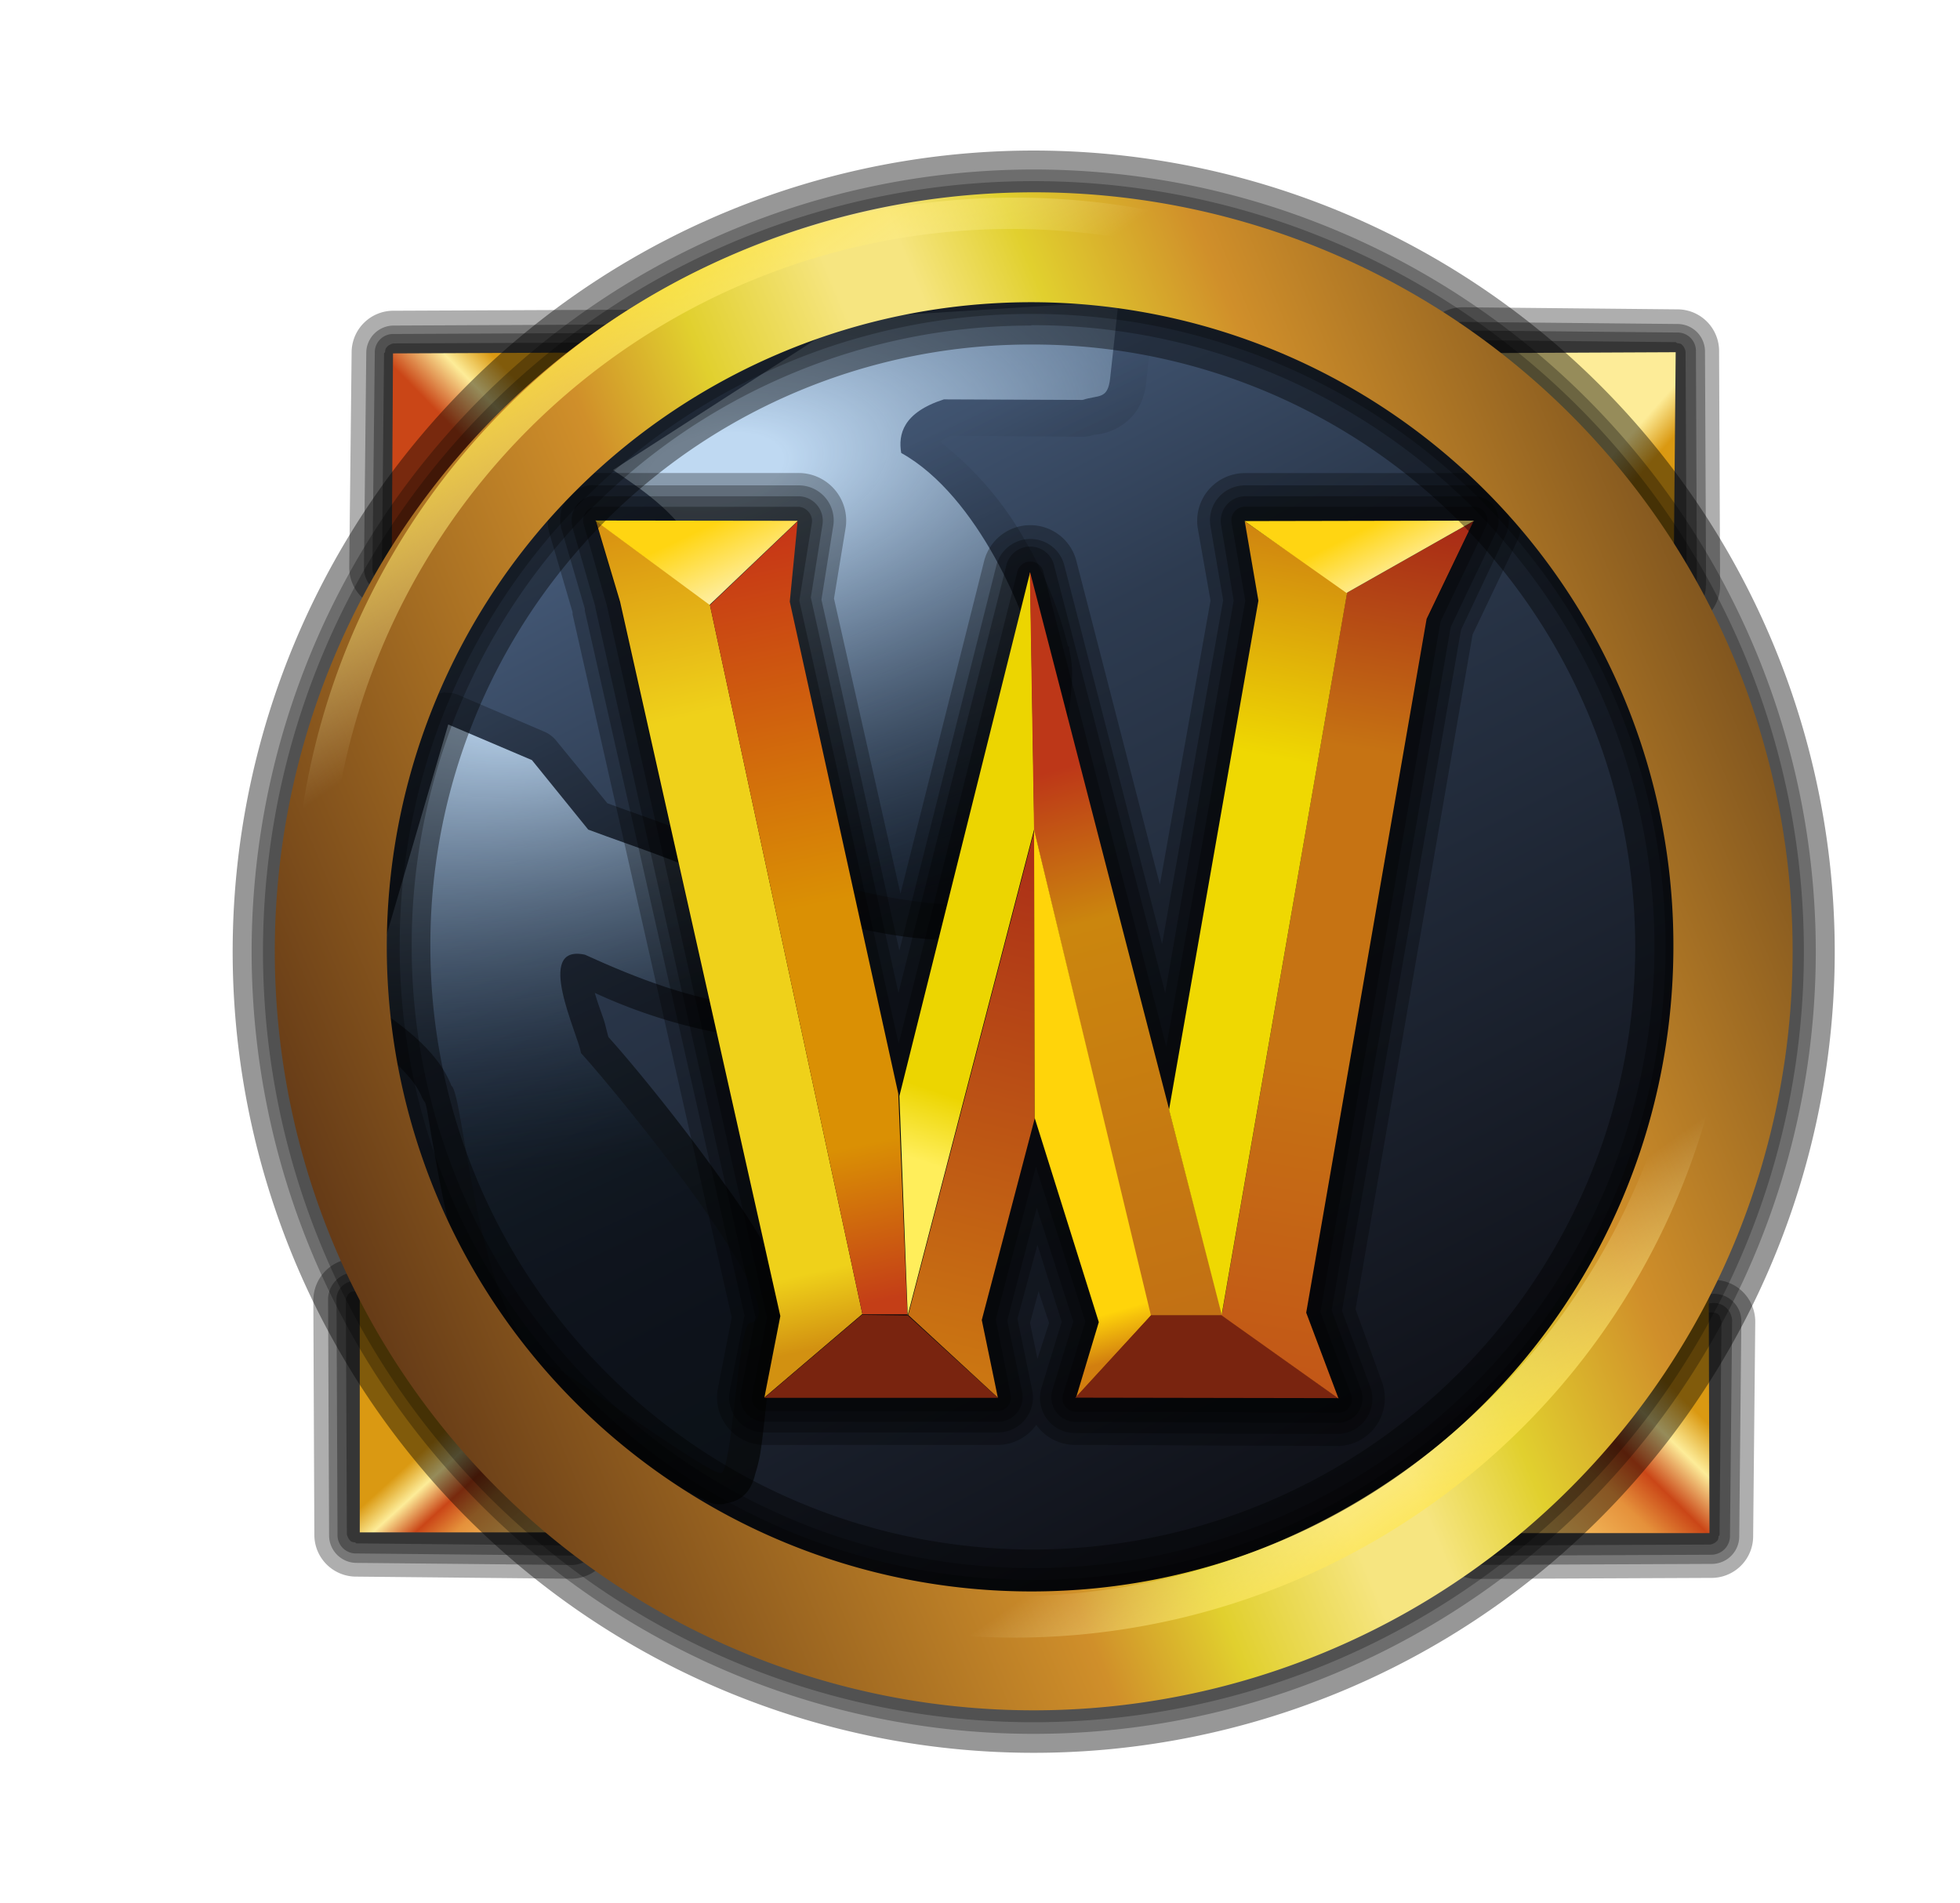 <svg id="Layer_1" data-name="Layer 1" xmlns="http://www.w3.org/2000/svg" xmlns:xlink="http://www.w3.org/1999/xlink" viewBox="0 0 214.05 207.84"><defs><style>.cls-1{fill:url(#linear-gradient);}.cls-2{fill:url(#linear-gradient-2);}.cls-3{fill:url(#radial-gradient);}.cls-4{fill:url(#linear-gradient-3);}.cls-5{fill:url(#radial-gradient-2);}.cls-12,.cls-24,.cls-25,.cls-26,.cls-6,.cls-7{fill:#000100;}.cls-6{fill-opacity:0.32;}.cls-7{fill-opacity:0.33;}.cls-8{fill:url(#linear-gradient-4);}.cls-9{fill:url(#linear-gradient-5);}.cls-10{fill:url(#linear-gradient-6);}.cls-11{fill:url(#linear-gradient-7);}.cls-12{fill-opacity:0.29;}.cls-13{fill:url(#linear-gradient-8);}.cls-14{fill:#79240f;}.cls-15{fill:url(#linear-gradient-9);}.cls-16{fill:url(#linear-gradient-10);}.cls-17{fill:url(#linear-gradient-11);}.cls-18{fill:url(#linear-gradient-12);}.cls-19{fill:url(#linear-gradient-13);}.cls-20{fill:url(#linear-gradient-14);}.cls-21{fill:url(#linear-gradient-15);}.cls-22{fill:url(#linear-gradient-16);}.cls-23{fill:url(#linear-gradient-17);}.cls-24{fill-opacity:0.26;}.cls-25{fill-opacity:0.28;}.cls-26{fill-opacity:0.41;}.cls-27{fill:url(#linear-gradient-18);}.cls-28{fill:url(#linear-gradient-19);}</style><linearGradient id="linear-gradient" x1="-2565.97" y1="477.15" x2="-2564.46" y2="480.06" gradientTransform="translate(135119.31 -25099.17) scale(52.63)" gradientUnits="userSpaceOnUse"><stop offset="0" stop-color="#5c789f"/><stop offset="0.4" stop-color="#2d3b50"/><stop offset="1" stop-color="#0d0e14"/></linearGradient><linearGradient id="linear-gradient-2" x1="-2595.38" y1="425.57" x2="-2594.93" y2="426.56" gradientTransform="translate(136695.89 -22350.97) scale(52.63)" gradientUnits="userSpaceOnUse"><stop offset="0" stop-color="#000100" stop-opacity="0"/><stop offset="1" stop-color="#000100" stop-opacity="0.62"/></linearGradient><radialGradient id="radial-gradient" cx="-2896.67" cy="332.58" r="0.52" gradientTransform="matrix(197.08, -40.07, 20.84, 102.51, 564025.67, -150113.12)" gradientUnits="userSpaceOnUse"><stop offset="0" stop-color="#e6f1fb"/><stop offset="0" stop-color="#bfd9f2"/><stop offset="0.07" stop-color="#bfd9f2"/><stop offset="1" stop-color="#1d3656" stop-opacity="0.1"/></radialGradient><linearGradient id="linear-gradient-3" x1="-2596.57" y1="425.47" x2="-2595.79" y2="427.16" xlink:href="#linear-gradient-2"/><radialGradient id="radial-gradient-2" cx="-2894.09" cy="325.71" r="0.52" gradientTransform="matrix(197.08, -40.07, 20.84, 102.51, 563642.45, -149284.01)" xlink:href="#radial-gradient"/><linearGradient id="linear-gradient-4" x1="-2534.59" y1="425.31" x2="-2534.15" y2="425.7" gradientTransform="translate(133564.31 -22350.97) scale(52.63)" gradientUnits="userSpaceOnUse"><stop offset="0" stop-color="#fdec98"/><stop offset="0.35" stop-color="#fdec98"/><stop offset="0.51" stop-color="#fdec98"/><stop offset="0.63" stop-color="#da9912"/><stop offset="1" stop-color="#da9912"/></linearGradient><linearGradient id="linear-gradient-5" x1="-2534.56" y1="427.99" x2="-2534.1" y2="427.52" gradientTransform="translate(133564.31 -22350.97) scale(52.63)" gradientUnits="userSpaceOnUse"><stop offset="0" stop-color="#ffdc76"/><stop offset="0.33" stop-color="#e5913b"/><stop offset="0.45" stop-color="#ca4617"/><stop offset="0.58" stop-color="#fdec98"/><stop offset="0.7" stop-color="#da9912"/><stop offset="1" stop-color="#da9912"/></linearGradient><linearGradient id="linear-gradient-6" x1="-2536.7" y1="427.91" x2="-2537.01" y2="427.57" xlink:href="#linear-gradient-5"/><linearGradient id="linear-gradient-7" x1="-2537" y1="425.73" x2="-2536.58" y2="425.32" gradientTransform="translate(133564.31 -22350.97) scale(52.63)" gradientUnits="userSpaceOnUse"><stop offset="0" stop-color="#ca4617"/><stop offset="0.35" stop-color="#ca4617"/><stop offset="0.51" stop-color="#fdec98"/><stop offset="0.63" stop-color="#da9912"/><stop offset="1" stop-color="#da9912"/></linearGradient><linearGradient id="linear-gradient-8" x1="-2536.41" y1="425.76" x2="-2536.03" y2="427.46" gradientTransform="translate(133564.31 -22350.97) scale(52.63)" gradientUnits="userSpaceOnUse"><stop offset="0" stop-color="#da9512"/><stop offset="0.23" stop-color="#efd11a"/><stop offset="0.75" stop-color="#efd11a"/><stop offset="0.91" stop-color="#efd11a"/><stop offset="1" stop-color="#d29111"/></linearGradient><linearGradient id="linear-gradient-9" x1="-2536.18" y1="425.75" x2="-2535.84" y2="427.35" gradientTransform="translate(133564.31 -22350.97) scale(52.63)" gradientUnits="userSpaceOnUse"><stop offset="0" stop-color="#c63317"/><stop offset="0.49" stop-color="#da9004"/><stop offset="0.8" stop-color="#da9004"/><stop offset="1" stop-color="#c43e17"/></linearGradient><linearGradient id="linear-gradient-10" x1="-2535.51" y1="426.51" x2="-2535.76" y2="427.54" gradientTransform="translate(133564.31 -22350.97) scale(52.63)" gradientUnits="userSpaceOnUse"><stop offset="0" stop-color="#ad3117"/><stop offset="1" stop-color="#cb7612"/></linearGradient><linearGradient id="linear-gradient-11" x1="-2535.51" y1="426.02" x2="-2535.87" y2="427.1" gradientTransform="translate(133564.31 -22350.97) scale(52.63)" gradientUnits="userSpaceOnUse"><stop offset="0" stop-color="#ecd501"/><stop offset="0.87" stop-color="#ecd501"/><stop offset="1" stop-color="#ffee5b"/></linearGradient><linearGradient id="linear-gradient-12" x1="-2536.28" y1="425.74" x2="-2536.19" y2="425.93" gradientTransform="translate(133564.31 -22350.97) scale(52.63)" gradientUnits="userSpaceOnUse"><stop offset="0" stop-color="#ffd512"/><stop offset="1" stop-color="#fef9de"/></linearGradient><linearGradient id="linear-gradient-13" x1="-2535.64" y1="425.99" x2="-2535.24" y2="427.4" gradientTransform="translate(133564.31 -22350.97) scale(52.63)" gradientUnits="userSpaceOnUse"><stop offset="0" stop-color="#bd3718"/><stop offset="0.19" stop-color="#bd3718"/><stop offset="0.41" stop-color="#cb860e"/><stop offset="1" stop-color="#c27014"/></linearGradient><linearGradient id="linear-gradient-14" x1="-2535.66" y1="426.54" x2="-2535.39" y2="427.47" gradientTransform="translate(133564.31 -22350.97) scale(52.63)" gradientUnits="userSpaceOnUse"><stop offset="0" stop-color="#ffd40a"/><stop offset="0.9" stop-color="#ffd40a"/><stop offset="1" stop-color="#d27f0f"/></linearGradient><linearGradient id="linear-gradient-15" x1="-2534.77" y1="425.72" x2="-2535.08" y2="427.56" gradientTransform="translate(133564.31 -22350.97) scale(52.63)" gradientUnits="userSpaceOnUse"><stop offset="0" stop-color="#a62316"/><stop offset="0.29" stop-color="#c67313"/><stop offset="0.64" stop-color="#c67313"/><stop offset="1" stop-color="#c35717"/></linearGradient><linearGradient id="linear-gradient-16" x1="-2535.01" y1="425.76" x2="-2535.32" y2="427.38" gradientTransform="translate(133564.31 -22350.97) scale(52.63)" gradientUnits="userSpaceOnUse"><stop offset="0" stop-color="#cd7d11"/><stop offset="0.31" stop-color="#efd802"/><stop offset="1" stop-color="#efd802"/></linearGradient><linearGradient id="linear-gradient-17" x1="-2534.91" y1="425.74" x2="-2534.83" y2="425.9" xlink:href="#linear-gradient-12"/><linearGradient id="linear-gradient-18" x1="-2537.33" y1="427.37" x2="-2533.71" y2="425.87" gradientTransform="translate(133564.31 -22350.97) scale(52.63)" gradientUnits="userSpaceOnUse"><stop offset="0" stop-color="#502a13"/><stop offset="0.35" stop-color="#d08f2a"/><stop offset="0.42" stop-color="#e1d02e"/><stop offset="0.5" stop-color="#f6e580"/><stop offset="0.54" stop-color="#f6e580"/><stop offset="0.6" stop-color="#e1d02e"/><stop offset="0.69" stop-color="#d08f2a"/><stop offset="1" stop-color="#462b16"/></linearGradient><linearGradient id="linear-gradient-19" x1="-2534.14" y1="428.87" x2="-2536.01" y2="426.22" gradientTransform="translate(133534.46 -22404.12) scale(52.63)" gradientUnits="userSpaceOnUse"><stop offset="0" stop-color="#ffe12b"/><stop offset="0.14" stop-color="#fff7c7" stop-opacity="0"/><stop offset="0.82" stop-color="#fff7c7" stop-opacity="0"/><stop offset="1" stop-color="#ffe12b"/></linearGradient></defs><title>WoWLogos</title><path class="cls-1" d="M188.34,103.64c0,41.79-32.93,75.69-73.58,75.7s-73.62-33.86-73.63-75.65v0c0-41.8,32.93-75.69,73.58-75.7s73.62,33.86,73.63,75.65v0.05Z"/><path class="cls-2" d="M121.94,29L92.47,30.83a3.89,3.89,0,0,0-1.84.57L64.84,48a3.9,3.9,0,0,0-.11,6.56c3.4,2.29,6.77,4.93,7.71,7.37,2,5.4,4.35,13.31,6.33,20.15q1.3,4.57,2.76,9.09c0.42,1.26.76,2.39,1.15,3.34a7.85,7.85,0,0,0,1.61,2.76,4.7,4.7,0,0,0,.46.35,16.17,16.17,0,0,0,5.75,2.88,54.59,54.59,0,0,0,7.14,1.61,47.24,47.24,0,0,0,6.79.57c2.07,0,3.54.49,6-1l0.35-.23a4,4,0,0,0,1.38-1.84,10.43,10.43,0,0,0,.57-1.27c0.32-.9.61-1.91,0.92-3.11a121.27,121.27,0,0,0,3.11-17.61c0.27-2.61.58-4.34,0-6.67,0-.12,0-0.22,0-0.35h-0.12a43,43,0,0,0-4.72-11.63,36.12,36.12,0,0,0-9.21-10.7,3.32,3.32,0,0,1,1.15-.69l14.39,0.11a3.93,3.93,0,0,0,1.27-.23,5.67,5.67,0,0,0,2.42-.69,5.82,5.82,0,0,0,2.42-2.3,7.11,7.11,0,0,0,.81-2.65l0.92-8.4A3.9,3.9,0,0,0,121.94,29h0Z"/><path id="b" class="cls-3" d="M122.16,32.9l-0.92,8.39c-0.26,2.39-1.26,1.8-3,2.38l-15.16-.06c-4.47,1.44-5,3.82-4.66,5.85,8.49,4.72,13.8,18.13,14.57,22.11,1.09,3.84-3.11,25.52-4.6,26.71-2.52,1.57-17.42-.63-21.18-3.68-2-2.27-6.77-22.72-11.05-34.07-1.58-4.06-5.81-6.92-9.21-9.21L92.7,34.74Z"/><path class="cls-4" d="M48.61,75.61a3.43,3.43,0,0,0-3,2.53l-8.86,30.27a3.42,3.42,0,0,0,1.38,3.8c3.4,2.29,6.92,5,7.94,7.6a3.26,3.26,0,0,0,.35.57,2.32,2.32,0,0,1,.11.35c0.16,0.69.34,1.87,0.57,3.22,0.47,2.7,1.11,6.35,2,10.13a54.91,54.91,0,0,0,3.46,11.05c1.57,3.37,3.68,6.5,7.37,7.71-0.9-.29-0.15,0,0.35.35s1.15,0.73,2,1.27c1.61,1.07,3.68,2.41,5.75,3.8s4.17,2.86,5.87,3.91c0.85,0.53,1.62.91,2.3,1.27a8.94,8.94,0,0,0,1,.46,2.63,2.63,0,0,0,2.19.23A3.38,3.38,0,0,0,82,162.28a5.13,5.13,0,0,0,.46-1.27,17.52,17.52,0,0,0,.57-2.3c0.27-1.68.46-3.74,0.69-5.75s0.46-4,.69-5.41a10,10,0,0,1,.23-1,3.65,3.65,0,0,0,.81-0.46,4.68,4.68,0,0,0,.81-3A10.68,10.68,0,0,0,85,138.69a68.43,68.43,0,0,0-6-9.56c-4.73-6.66-10.13-13.21-12.55-15.88-0.2-.66-0.32-1.34-0.57-2.07-0.32-.91-0.68-1.89-0.92-2.76a59,59,0,0,0,16.23,4.83,3.37,3.37,0,0,0,1-.11,21.46,21.46,0,0,0,5.3-1.61,11.59,11.59,0,0,0,3-1.73,6.13,6.13,0,0,0,2.19-3.91,3.43,3.43,0,0,0-.57-2.3c-6.55-9.78-16-12.28-25.78-15.88l-5.65-6.91a3.42,3.42,0,0,0-1.27-.92L50.33,76a3.36,3.36,0,0,0-1.72-.35h0Z"/><path id="e" class="cls-5" d="M64.24,90.59c10.39,3.88,18.91,5.85,25,14.91-0.26,2.38-5.47,4-7.59,4.34-6.29-.76-12.08-3-17.77-5.59-5.62-1.21-.73,8.7-0.43,10.74,4,4.37,23.93,28.78,18.46,29.45-1.34.17-1.92,16.19-3.17,16.41S62.29,150,60.92,149.57c-8.76-2.88-10.19-30.2-11.62-31-1.57-4.06-5.81-6.92-9.21-9.21l8.86-30.25L58.09,83l6.15,7.59h0Z"/><path class="cls-6" d="M187.85,63.94l-0.11-25.56a4.55,4.55,0,0,0-4.49-4.6h-0.11l-23.37-.23a4.57,4.57,0,0,0-3.34,7.71L179.91,67a4.56,4.56,0,0,0,7.94-3.11h0Z"/><path class="cls-6" d="M186.32,63.94L186.2,38.38a3,3,0,0,0-3-3l-23.37-.23a3,3,0,0,0-2.3,5.06L181,66a3,3,0,0,0,5.29-2.07h0Z"/><path class="cls-6" d="M185.32,63.94l-0.11-25.56a2,2,0,0,0-2.07-2.07l-23.37-.23a2,2,0,0,0-1.5,3.45l23.48,25.78A2,2,0,0,0,185.32,63.94Z"/><path class="cls-7" d="M184.2,64L184.08,38.4a1,1,0,0,0-.11-0.35,1,1,0,0,0-.23-0.35l-0.11-.11a0.94,0.94,0,0,0-.46-0.11L183,37.36l-23.37-.23a1,1,0,0,0-.23.11,1,1,0,0,0-.35.11,0.74,0.74,0,0,0-.34.57,1,1,0,0,0,0,.57,1,1,0,0,0,.23.35l23.48,25.78a1,1,0,0,0,.81.23,1,1,0,0,0,.46-0.11l0.11-.11a1,1,0,0,0,.23-0.35A1,1,0,0,0,184.2,64h0Z"/><path class="cls-8" d="M161.16,38.56l21.84-.1-0.21,23.46L161.16,38.56h0Z"/><path class="cls-6" d="M161.3,172.41l25.56-.11a4.55,4.55,0,0,0,4.6-4.5s0-.07,0-0.1l0.23-23.37A4.56,4.56,0,0,0,184,141l-25.78,23.48A4.56,4.56,0,0,0,161.3,172.41Z"/><path class="cls-6" d="M161.38,170.88l25.56-.11a3,3,0,0,0,3-3l0.23-23.37a3,3,0,0,0-5.06-2.3l-25.78,23.48a3,3,0,0,0,2.07,5.29h0Z"/><path class="cls-6" d="M161.3,169.88l25.56-.11a2.05,2.05,0,0,0,2.07-2s0,0,0,0l0.23-23.37a2,2,0,0,0-3.45-1.5l-25.78,23.48A2,2,0,1,0,161.3,169.88Z"/><path class="cls-7" d="M161.2,168.77l25.56-.11a1,1,0,0,0,.35-0.11,1,1,0,0,0,.35-0.23l0.11-.11a1,1,0,0,0,.11-0.46l0.11-.11L188,144.26a1.11,1.11,0,0,0-.11-0.23,1.06,1.06,0,0,0-.11-0.35,0.74,0.74,0,0,0-.57-0.34,1,1,0,0,0-.57,0,1,1,0,0,0-.35.23l-25.78,23.48a1.28,1.28,0,0,0-.11,1.27,1.11,1.11,0,0,0,.11.11,0.92,0.92,0,0,0,.35.23,1,1,0,0,0,.34.11h0Z"/><path class="cls-9" d="M186.61,141.28l0.08,26.13H161.62l25-26.13h0Z"/><path class="cls-6" d="M34.22,142l0.11,25.56a4.56,4.56,0,0,0,4.52,4.6h0.09l23.37,0.23a4.56,4.56,0,0,0,3.34-7.71L42.16,138.91A4.57,4.57,0,0,0,34.22,142h0Z"/><path class="cls-6" d="M35.83,142.1l0.11,25.56a3,3,0,0,0,3,3l23.37,0.23a3,3,0,0,0,2.3-5.06L41.13,140a3,3,0,0,0-5.3,2.07h0Z"/><path class="cls-6" d="M36.75,142l0.11,25.56a2,2,0,0,0,2.07,2.07l23.37,0.23a2,2,0,0,0,1.5-3.45L40.32,140.64A2,2,0,0,0,36.75,142h0Z"/><path class="cls-7" d="M37.77,141.94l0.11,25.56a1,1,0,0,0,.11.35,1,1,0,0,0,.23.35,0.84,0.84,0,0,0,.11.11,1,1,0,0,0,.46.11,0.84,0.84,0,0,0,.11.11l23.37,0.23a1,1,0,0,0,.23-0.11,1.06,1.06,0,0,0,.35-0.11A0.74,0.74,0,0,0,63.2,168a1,1,0,0,0,0-.57A1.07,1.07,0,0,0,63,167L39.49,141.25a1,1,0,0,0-.81-0.23,1,1,0,0,0-.46.11l-0.11.11a1,1,0,0,0-.23.35,1,1,0,0,0-.11.34h0Z"/><path class="cls-10" d="M62.89,167.33H39.29V141.61Z"/><path class="cls-6" d="M68.53,33.82L43,33.93a4.56,4.56,0,0,0-4.6,4.52s0,0.06,0,.09L38.14,61.91a4.56,4.56,0,0,0,7.71,3.34L71.63,41.76A4.56,4.56,0,0,0,68.53,33.82Z"/><path class="cls-6" d="M68.53,35.43L43,35.55a3,3,0,0,0-3,3L39.75,61.91a3,3,0,0,0,5.06,2.3L70.6,40.73a3,3,0,0,0-2.07-5.29h0Z"/><path class="cls-6" d="M68.53,36.35L43,36.47a2,2,0,0,0-2.07,2s0,0,0,.07L40.67,61.91a2,2,0,0,0,3.45,1.5L69.91,39.92A2,2,0,0,0,68.53,36.35Z"/><path class="cls-7" d="M68.53,37.39L43,37.5a1,1,0,0,0-.35.11,1,1,0,0,0-.35.23L42.16,38a1,1,0,0,0-.11.46l-0.11.11L41.71,61.91a0.88,0.88,0,0,0,.11.23,1,1,0,0,0,.11.35,1,1,0,0,0,.23.23,1.48,1.48,0,0,0,.92.11,1,1,0,0,0,.35-0.23L69.21,39.11a1,1,0,0,0,.23-0.81,1,1,0,0,0-.11-0.46l-0.11-.11a1.49,1.49,0,0,0-.69-0.34h0Z"/><path id="h" class="cls-11" d="M42.78,61.92l0.14-23.33,25.59-.11L42.78,61.92h0Z"/><path class="cls-12" d="M65,55.35a1.48,1.48,0,0,0-1.06.63,1.45,1.45,0,0,0-.21,1.22l2.53,8.86,17.5,77.81-1.61,8.52a1.46,1.46,0,0,0,1.18,1.7l0.21,0h25.44a1.47,1.47,0,0,0,1.38-1.84l-1.61-8.17,4.38-16.69,5.41,16.93-2.42,7.83a1.47,1.47,0,0,0,1.38,2l28.66,0.12a1.46,1.46,0,0,0,1.38-2l-3.34-9,13.12-75.4,5-10.48A1.47,1.47,0,0,0,161,55.34H136a1.47,1.47,0,0,0-1.5,1.73l1.5,8.52-8.63,48.69-13.47-52a1.47,1.47,0,0,0-2.76,0l-13,51.68L87.29,65.59l1.38-8.52a1.47,1.47,0,0,0-.46-1.27,1.45,1.45,0,0,0-1-.46H65Z"/><path class="cls-12" d="M64.5,54.19a2.67,2.67,0,0,0-2,3.21l0,0.13,2.53,8.75H65l17.5,77.58-1.61,8.29a2.69,2.69,0,0,0,2.65,3.11h25.44a2.69,2.69,0,0,0,2.65-3.22L110,144.21l3.22-12.32,4,12.43-2.3,7.48a2.71,2.71,0,0,0,.41,2.36,2.67,2.67,0,0,0,2.12,1.1l28.67,0.12a2.69,2.69,0,0,0,2.53-3.57l-3.22-8.75,13-74.59,5-10.48a2.69,2.69,0,0,0-2.42-3.8H136a2.69,2.69,0,0,0-2.65,3.11l1.38,8.29-7.48,42.82-12.09-46.5a2.69,2.69,0,0,0-5.3,0l-11.74,46.5L88.55,65.24l1.27-7.94a2.68,2.68,0,0,0-2.65-3.11H65.07a2.73,2.73,0,0,0-.57,0h0Z"/><path class="cls-12" d="M64.26,53a3.82,3.82,0,0,0-3,4.53q0,0.16.08,0.31l2.53,8.63v0.23L81.3,143.64l-1.61,8.29a3.82,3.82,0,0,0,3.8,4.49h25.44a3.83,3.83,0,0,0,3.8-4.6L111.11,144l2.19-8.06,2.65,8.4-2.19,7.14a3.83,3.83,0,0,0,3.68,5l28.66,0.11a3.83,3.83,0,0,0,3.57-5.06l-3.11-8.4,13-74.36,4.83-10.24A3.83,3.83,0,0,0,161,53H136a3.82,3.82,0,0,0-3.8,4.49l1.38,8.06-6.67,37.53-10.7-41.44a3.83,3.83,0,0,0-7.37,0L98.22,103.81,89.71,65.48,91,57.42A3.82,3.82,0,0,0,87.17,53H65.07A3.69,3.69,0,0,0,64.26,53Z"/><path class="cls-12" d="M64.5,51.66A5.21,5.21,0,0,0,60,58.22l2.53,8.63v0.23l17.38,76.78-1.5,7.71a5.2,5.2,0,0,0,5.06,6.21h25.44a5.21,5.21,0,0,0,4.26-2.19,5.21,5.21,0,0,0,4.26,2.19l28.66,0.12a5.21,5.21,0,0,0,4.83-7l-2.88-7.94,12.78-73.67,4.83-10.13A5.21,5.21,0,0,0,161,51.66H136a5.21,5.21,0,0,0-5.18,6.1l1.38,7.83-5.53,31-9.09-35.22a5.2,5.2,0,0,0-10.13,0L98.34,97.59,91.08,65.36l1.27-7.71a5.2,5.2,0,0,0-5.18-6H65.07A5,5,0,0,0,64.5,51.66ZM113.42,141l1.15,3.46-1.27,3.91-0.81-3.91Z"/><path id="m" class="cls-12" d="M65,56.84l2.62,8.83,17.56,78.1-1.73,8.87H109l-1.76-8.55L113,122.17l7,22.22-2.48,8.26,28.69,0.06-3.53-9.37L155.82,67.7,161,56.83H136l1.45,8.79-9.75,55.56L112.5,62.6,98,120.15,85.79,65.36l1.38-8.52H65Z"/><path class="cls-13" d="M65.07,56.84L77.52,66l16.66,77.48-10.7,9.12,1.74-8.89-17.5-78Z"/><path class="cls-14" d="M94.19,143.52l-10.72,9.12,25.51,0-9.84-9-5-.06h0Z"/><path class="cls-15" d="M87.11,56.93l-9.58,9.14,16.66,77.45,4.91,0-1-24.1L86.25,65.7l0.86-8.78h0Z"/><path class="cls-16" d="M109,152.64l-9.81-9.05,13.77-52.91L113,122.14l-5.78,22,1.77,8.55h0Z"/><path class="cls-17" d="M112.5,62.48l0.46,28L99.13,143.62l-0.91-23.93Z"/><path class="cls-18" d="M65,56.84l12.49,9.21,9.64-9.18Z"/><path class="cls-19" d="M112.47,62.54l0.46,28.12,12.68,53,7.9,0-21-81.13h0Z"/><path class="cls-20" d="M112.93,90.69L113,122.08l7,22.29-2.48,8.24,8.18-8.94-12.75-53h0Z"/><path class="cls-14" d="M133.47,143.62l-7.77,0-8.27,9,28.71,0.05-12.67-9.07h0Z"/><path class="cls-21" d="M155.8,67.58l5.13-10.68-13.82,7.82-13.69,78.92,12.76,9.08-3.53-9.38L155.8,67.58h0Z"/><path class="cls-22" d="M137.43,65.59l-1.49-8.66,11.19,7.74-13.71,78.89-5.75-22.39Z"/><path class="cls-23" d="M135.92,56.9l11.13,7.85L161,56.85Z"/><path class="cls-24" d="M113,19.78a84.14,84.14,0,1,0,84,84.14A84.11,84.11,0,0,0,113,19.78Zm-0.35,14.5a69.12,69.12,0,1,1-69,69.07,68.9,68.9,0,0,1,69-69.07h0Z"/><path class="cls-25" d="M113,18.51a85.41,85.41,0,1,0,85.3,85.41A85.39,85.39,0,0,0,113,18.51Zm-0.35,17a67.86,67.86,0,1,1-67.69,67.8A67.62,67.62,0,0,1,112.61,35.55Z"/><path class="cls-26" d="M113,16.44a87.48,87.48,0,1,0,87.37,87.48A87.5,87.5,0,0,0,113,16.44Zm-0.35,21.18A65.79,65.79,0,1,1,47,103.35,65.51,65.51,0,0,1,112.61,37.62Z"/><path id="x" class="cls-27" d="M113,21a82.88,82.88,0,1,0,82.77,82.88A82.82,82.82,0,0,0,113,21h0Zm-0.35,12a70.19,70.19,0,0,1,70.1,70.33c0,38.87-31.38,70.45-70.1,70.45A70.39,70.39,0,0,1,112.61,33Z"/><path class="cls-28" d="M110.87,21.58a78.62,78.62,0,1,0,78.51,78.62A78.5,78.5,0,0,0,110.87,21.58ZM110.52,25a74.51,74.51,0,0,1,74.36,74.59c0,41.17-33.31,74.71-74.36,74.71a74.65,74.65,0,0,1,0-149.3h0Z"/></svg>